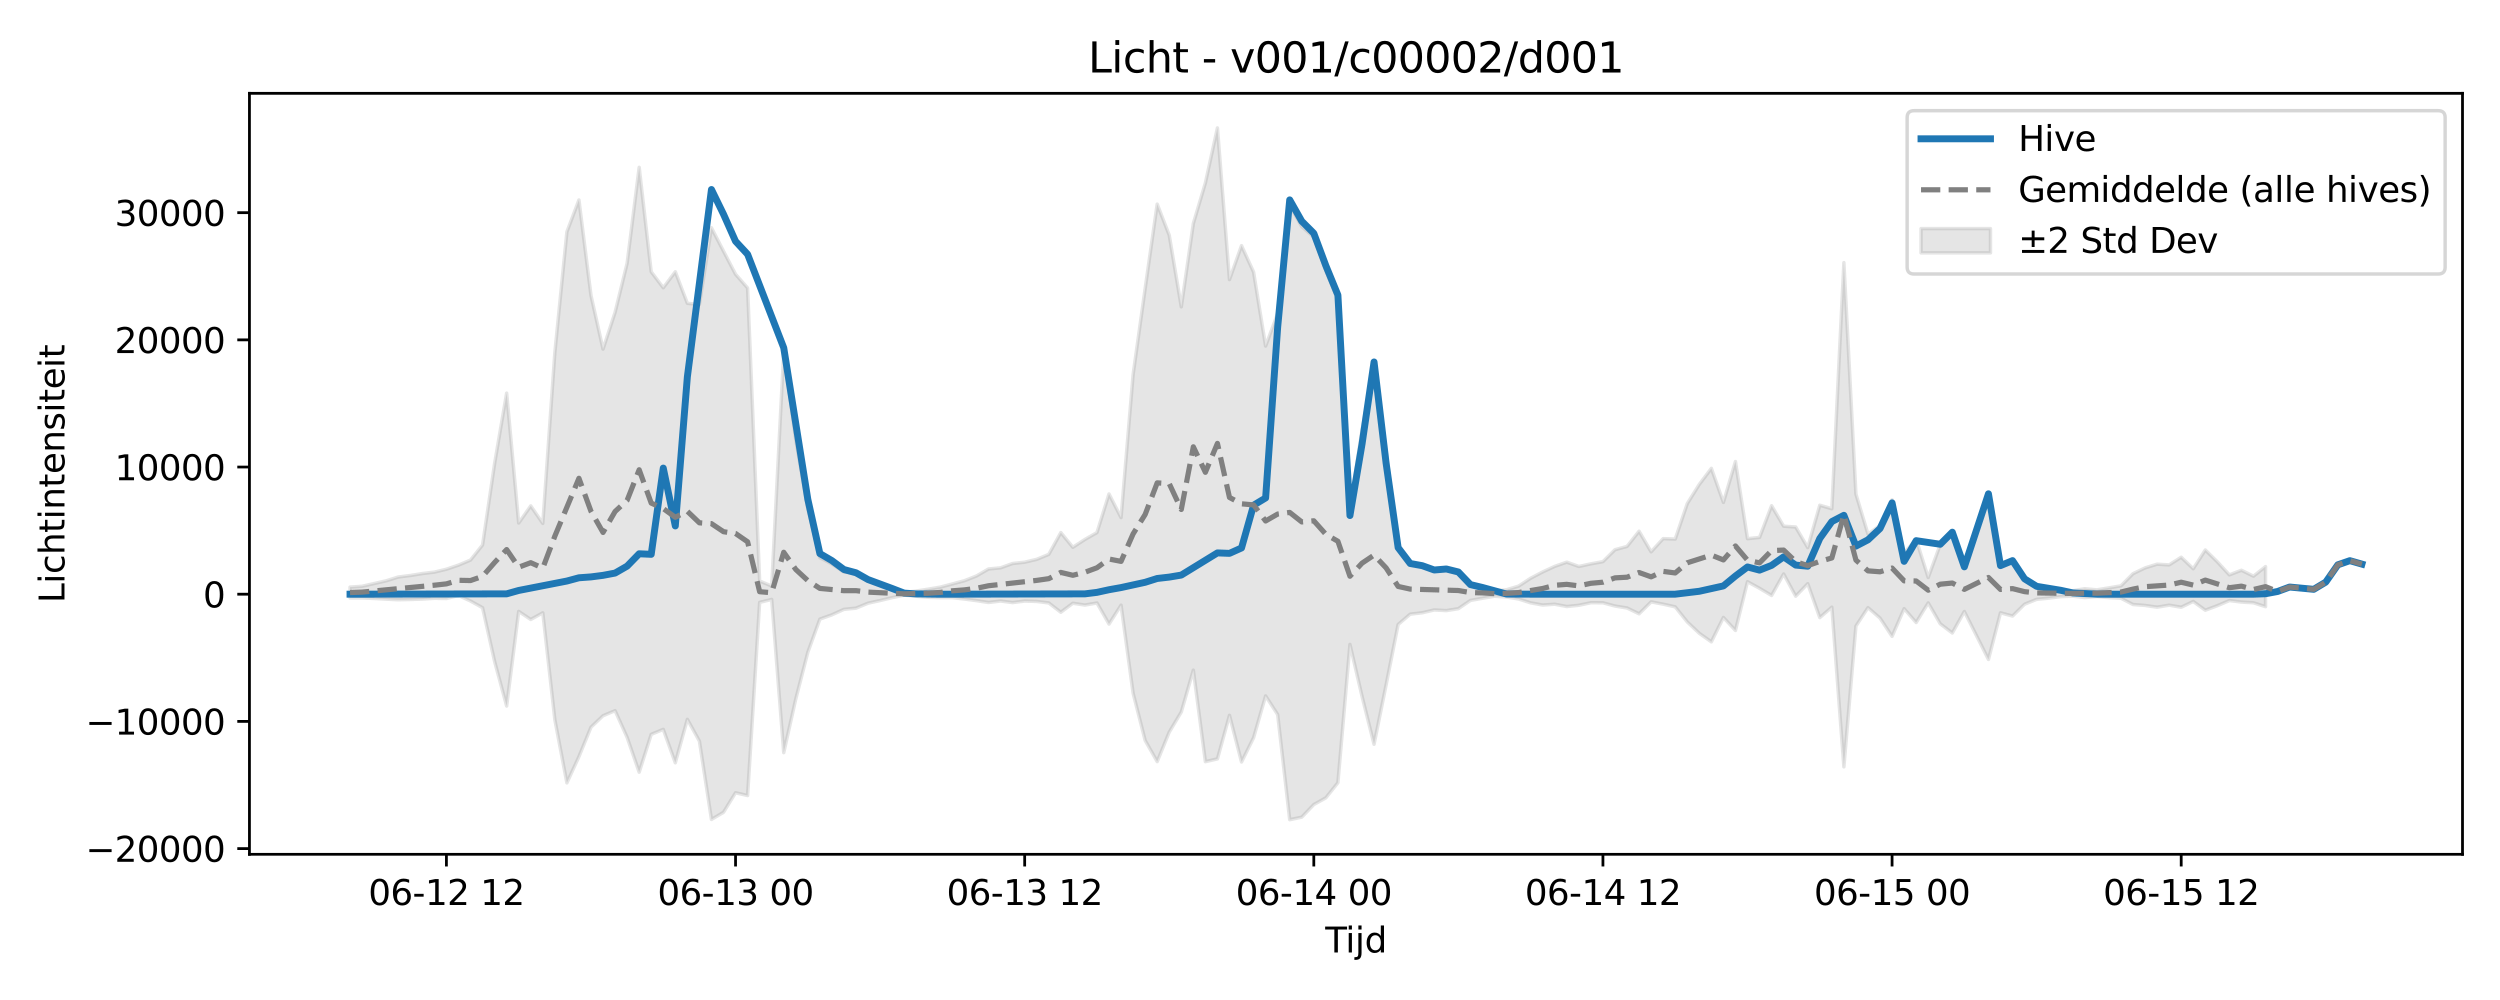 <?xml version="1.0" encoding="utf-8" standalone="no"?>
<!DOCTYPE svg PUBLIC "-//W3C//DTD SVG 1.1//EN"
  "http://www.w3.org/Graphics/SVG/1.1/DTD/svg11.dtd">
<svg xmlns:xlink="http://www.w3.org/1999/xlink" width="720pt" height="288pt" viewBox="0 0 720 288" xmlns="http://www.w3.org/2000/svg" version="1.1">
 <defs>
  <style type="text/css">*{stroke-linejoin: round; stroke-linecap: butt}</style>
 </defs>
 <g id="figure_1">
  <g id="patch_1">
   <path d="M 0 288 
L 720 288 
L 720 0 
L 0 0 
z
" style="fill: #ffffff"/>
  </g>
  <g id="axes_1">
   <g id="patch_2">
    <path d="M 71.84 246.04 
L 709.2 246.04 
L 709.2 26.88 
L 71.84 26.88 
z
" style="fill: #ffffff"/>
   </g>
   <g id="FillBetweenPolyCollection_1">
    <defs>
     <path id="ma9f11cbe44" d="M 100.811 -118.912 
L 100.811 -115.786 
L 104.28 -115.782 
L 107.75 -115.641 
L 111.22 -115.442 
L 114.689 -115.269 
L 118.159 -115.348 
L 121.628 -115.462 
L 125.098 -115.689 
L 128.567 -115.625 
L 132.037 -116.508 
L 135.507 -114.903 
L 138.976 -112.978 
L 142.446 -97.499 
L 145.915 -84.659 
L 149.385 -111.915 
L 152.854 -109.59 
L 156.324 -111.506 
L 159.794 -80.741 
L 163.263 -62.528 
L 166.733 -70.092 
L 170.202 -78.564 
L 173.672 -81.866 
L 177.141 -83.329 
L 180.611 -75.639 
L 184.081 -65.606 
L 187.55 -76.505 
L 191.02 -77.941 
L 194.489 -68.314 
L 197.959 -80.838 
L 201.428 -74.552 
L 204.898 -51.995 
L 208.368 -54.061 
L 211.837 -59.692 
L 215.307 -58.874 
L 218.776 -114.513 
L 222.246 -115.37 
L 225.715 -71.234 
L 229.185 -86.691 
L 232.655 -100.149 
L 236.124 -109.692 
L 239.594 -110.932 
L 243.063 -112.506 
L 246.533 -112.85 
L 250.002 -114.277 
L 253.472 -115.044 
L 256.942 -115.877 
L 260.411 -116.587 
L 263.881 -116.269 
L 267.35 -115.973 
L 270.82 -115.871 
L 274.289 -115.874 
L 277.759 -115.477 
L 281.229 -115.019 
L 284.698 -114.476 
L 288.168 -114.903 
L 291.637 -114.454 
L 295.107 -114.894 
L 298.576 -114.782 
L 302.046 -114.354 
L 305.516 -111.668 
L 308.985 -114.262 
L 312.455 -113.739 
L 315.924 -114.34 
L 319.394 -108.265 
L 322.863 -113.712 
L 326.333 -88.369 
L 329.803 -74.757 
L 333.272 -68.655 
L 336.742 -77.154 
L 340.211 -82.933 
L 343.681 -95.008 
L 347.15 -68.64 
L 350.62 -69.44 
L 354.09 -81.994 
L 357.559 -68.541 
L 361.029 -75.527 
L 364.498 -87.581 
L 367.968 -82.195 
L 371.437 -51.922 
L 374.907 -52.659 
L 378.377 -56.289 
L 381.846 -58.221 
L 385.316 -62.582 
L 388.785 -102.41 
L 392.255 -87.499 
L 395.724 -73.641 
L 399.194 -90.713 
L 402.663 -108.156 
L 406.133 -111.115 
L 409.603 -111.523 
L 413.072 -112.332 
L 416.542 -112.143 
L 420.011 -112.704 
L 423.481 -115.073 
L 426.95 -115.696 
L 430.42 -116.278 
L 433.89 -116.063 
L 437.359 -115.489 
L 440.829 -114.378 
L 444.298 -113.749 
L 447.768 -113.983 
L 451.237 -113.317 
L 454.707 -113.679 
L 458.177 -114.414 
L 461.646 -114.395 
L 465.116 -113.461 
L 468.585 -112.901 
L 472.055 -111.223 
L 475.524 -114.663 
L 478.994 -114.001 
L 482.464 -113.227 
L 485.933 -108.881 
L 489.403 -105.6 
L 492.872 -103.145 
L 496.342 -110.169 
L 499.811 -106.427 
L 503.281 -120.471 
L 506.751 -118.563 
L 510.22 -116.503 
L 513.69 -122.699 
L 517.159 -116.287 
L 520.629 -119.892 
L 524.098 -110.124 
L 527.568 -113.137 
L 531.038 -67.146 
L 534.507 -107.69 
L 537.977 -112.994 
L 541.446 -109.979 
L 544.916 -104.725 
L 548.385 -112.701 
L 551.855 -108.71 
L 555.325 -114.363 
L 558.794 -108.336 
L 562.264 -105.695 
L 565.733 -111.891 
L 569.203 -104.985 
L 572.672 -98.073 
L 576.142 -111.512 
L 579.612 -110.577 
L 583.081 -113.987 
L 586.551 -115.387 
L 590.02 -115.732 
L 593.49 -116.17 
L 596.959 -116.299 
L 600.429 -115.907 
L 603.899 -116.178 
L 607.368 -115.893 
L 610.838 -115.707 
L 614.307 -113.9 
L 617.777 -113.632 
L 621.246 -113.131 
L 624.716 -113.705 
L 628.186 -113.117 
L 631.655 -114.779 
L 635.125 -112.26 
L 638.594 -113.555 
L 642.064 -115.042 
L 645.533 -114.605 
L 649.003 -114.399 
L 652.473 -113.271 
L 652.473 -124.825 
L 652.473 -124.825 
L 649.003 -122.056 
L 645.533 -123.774 
L 642.064 -122.432 
L 638.594 -126.199 
L 635.125 -129.602 
L 631.655 -124.202 
L 628.186 -127.526 
L 624.716 -125.308 
L 621.246 -125.516 
L 617.777 -124.44 
L 614.307 -122.782 
L 610.838 -119.277 
L 607.368 -118.697 
L 603.899 -118.126 
L 600.429 -118.447 
L 596.959 -117.879 
L 593.49 -117.982 
L 590.02 -118.589 
L 586.551 -119.1 
L 583.081 -121.218 
L 579.612 -126.378 
L 576.142 -124.963 
L 572.672 -145.295 
L 569.203 -134.869 
L 565.733 -124.633 
L 562.264 -134.473 
L 558.794 -131.167 
L 555.325 -121.677 
L 551.855 -132.642 
L 548.385 -128.74 
L 544.916 -144.068 
L 541.446 -136.672 
L 537.977 -134.193 
L 534.507 -145.713 
L 531.038 -212.367 
L 527.568 -141.479 
L 524.098 -142.499 
L 520.629 -130.293 
L 517.159 -136.228 
L 513.69 -136.454 
L 510.22 -142.352 
L 506.751 -133.228 
L 503.281 -132.856 
L 499.811 -155.085 
L 496.342 -143.313 
L 492.872 -153.116 
L 489.403 -148.503 
L 485.933 -142.955 
L 482.464 -132.748 
L 478.994 -132.881 
L 475.524 -129.076 
L 472.055 -135.012 
L 468.585 -130.63 
L 465.116 -129.686 
L 461.646 -126.251 
L 458.177 -125.612 
L 454.707 -124.858 
L 451.237 -126.1 
L 447.768 -124.89 
L 444.298 -123.284 
L 440.829 -121.472 
L 437.359 -119.198 
L 433.89 -118.155 
L 430.42 -117.79 
L 426.95 -118.802 
L 423.481 -119.593 
L 420.011 -123.16 
L 416.542 -124.008 
L 413.072 -123.723 
L 409.603 -124.946 
L 406.133 -125.564 
L 402.663 -130.054 
L 399.194 -158.185 
L 395.724 -182.629 
L 392.255 -164.103 
L 388.785 -141.681 
L 385.316 -201.637 
L 381.846 -210.007 
L 378.377 -219.731 
L 374.907 -222.711 
L 371.437 -228.925 
L 367.968 -197.711 
L 364.498 -188.329 
L 361.029 -209.654 
L 357.559 -217.258 
L 354.09 -207.476 
L 350.62 -251.158 
L 347.15 -235.314 
L 343.681 -223.626 
L 340.211 -199.623 
L 336.742 -220.265 
L 333.272 -229.218 
L 329.803 -204.897 
L 326.333 -180.112 
L 322.863 -138.934 
L 319.394 -145.743 
L 315.924 -134.621 
L 312.455 -132.641 
L 308.985 -130.377 
L 305.516 -134.62 
L 302.046 -128.34 
L 298.576 -126.912 
L 295.107 -126.086 
L 291.637 -125.713 
L 288.168 -124.461 
L 284.698 -124.137 
L 281.229 -122.125 
L 277.759 -120.754 
L 274.289 -119.823 
L 270.82 -118.914 
L 267.35 -118.324 
L 263.881 -117.786 
L 260.411 -117.365 
L 256.942 -118.354 
L 253.472 -119.535 
L 250.002 -120.658 
L 246.533 -122.938 
L 243.063 -123.254 
L 239.594 -125.562 
L 236.124 -127.387 
L 232.655 -141.422 
L 229.185 -161.294 
L 225.715 -186.654 
L 222.246 -119.223 
L 218.776 -120.663 
L 215.307 -205.057 
L 211.837 -209.023 
L 208.368 -215.674 
L 204.898 -222.395 
L 201.428 -200.303 
L 197.959 -200.65 
L 194.489 -209.739 
L 191.02 -205.123 
L 187.55 -209.732 
L 184.081 -239.807 
L 180.611 -212.186 
L 177.141 -198.034 
L 173.672 -187.449 
L 170.202 -202.934 
L 166.733 -230.406 
L 163.263 -221.224 
L 159.794 -186.45 
L 156.324 -137.257 
L 152.854 -142.302 
L 149.385 -137.368 
L 145.915 -174.782 
L 142.446 -154.508 
L 138.976 -131.048 
L 135.507 -126.704 
L 132.037 -125.241 
L 128.567 -124.065 
L 125.098 -123.231 
L 121.628 -122.816 
L 118.159 -122.257 
L 114.689 -121.817 
L 111.22 -120.728 
L 107.75 -119.939 
L 104.28 -119.155 
L 100.811 -118.912 
z
" style="stroke: #808080; stroke-opacity: 0.2"/>
    </defs>
    <g clip-path="url(#p65a09dee35)">
     <use xlink:href="#ma9f11cbe44" x="0" y="288" style="fill: #808080; fill-opacity: 0.2; stroke: #808080; stroke-opacity: 0.2"/>
    </g>
   </g>
   <g id="matplotlib.axis_1">
    <g id="xtick_1">
     <g id="line2d_1">
      <defs>
       <path id="m44af27f24b" d="M 0 0 
L 0 3.5 
" style="stroke: #000000; stroke-width: 0.8"/>
      </defs>
      <g>
       <use xlink:href="#m44af27f24b" x="128.567" y="246.04" style="stroke: #000000; stroke-width: 0.8"/>
      </g>
     </g>
     <g id="text_1">
      <!-- 06-12 12 -->
      <g transform="translate(106.087 260.638) scale(0.1 -0.1)">
       <defs>
        <path id="DejaVuSans-30" d="M 2034 4250 
Q 1547 4250 1301 3770 
Q 1056 3291 1056 2328 
Q 1056 1369 1301 889 
Q 1547 409 2034 409 
Q 2525 409 2770 889 
Q 3016 1369 3016 2328 
Q 3016 3291 2770 3770 
Q 2525 4250 2034 4250 
z
M 2034 4750 
Q 2819 4750 3233 4129 
Q 3647 3509 3647 2328 
Q 3647 1150 3233 529 
Q 2819 -91 2034 -91 
Q 1250 -91 836 529 
Q 422 1150 422 2328 
Q 422 3509 836 4129 
Q 1250 4750 2034 4750 
z
" transform="scale(0.016)"/>
        <path id="DejaVuSans-36" d="M 2113 2584 
Q 1688 2584 1439 2293 
Q 1191 2003 1191 1497 
Q 1191 994 1439 701 
Q 1688 409 2113 409 
Q 2538 409 2786 701 
Q 3034 994 3034 1497 
Q 3034 2003 2786 2293 
Q 2538 2584 2113 2584 
z
M 3366 4563 
L 3366 3988 
Q 3128 4100 2886 4159 
Q 2644 4219 2406 4219 
Q 1781 4219 1451 3797 
Q 1122 3375 1075 2522 
Q 1259 2794 1537 2939 
Q 1816 3084 2150 3084 
Q 2853 3084 3261 2657 
Q 3669 2231 3669 1497 
Q 3669 778 3244 343 
Q 2819 -91 2113 -91 
Q 1303 -91 875 529 
Q 447 1150 447 2328 
Q 447 3434 972 4092 
Q 1497 4750 2381 4750 
Q 2619 4750 2861 4703 
Q 3103 4656 3366 4563 
z
" transform="scale(0.016)"/>
        <path id="DejaVuSans-2d" d="M 313 2009 
L 1997 2009 
L 1997 1497 
L 313 1497 
L 313 2009 
z
" transform="scale(0.016)"/>
        <path id="DejaVuSans-31" d="M 794 531 
L 1825 531 
L 1825 4091 
L 703 3866 
L 703 4441 
L 1819 4666 
L 2450 4666 
L 2450 531 
L 3481 531 
L 3481 0 
L 794 0 
L 794 531 
z
" transform="scale(0.016)"/>
        <path id="DejaVuSans-32" d="M 1228 531 
L 3431 531 
L 3431 0 
L 469 0 
L 469 531 
Q 828 903 1448 1529 
Q 2069 2156 2228 2338 
Q 2531 2678 2651 2914 
Q 2772 3150 2772 3378 
Q 2772 3750 2511 3984 
Q 2250 4219 1831 4219 
Q 1534 4219 1204 4116 
Q 875 4013 500 3803 
L 500 4441 
Q 881 4594 1212 4672 
Q 1544 4750 1819 4750 
Q 2544 4750 2975 4387 
Q 3406 4025 3406 3419 
Q 3406 3131 3298 2873 
Q 3191 2616 2906 2266 
Q 2828 2175 2409 1742 
Q 1991 1309 1228 531 
z
" transform="scale(0.016)"/>
        <path id="DejaVuSans-20" transform="scale(0.016)"/>
       </defs>
       <use xlink:href="#DejaVuSans-30"/>
       <use xlink:href="#DejaVuSans-36" transform="translate(63.623 0)"/>
       <use xlink:href="#DejaVuSans-2d" transform="translate(127.246 0)"/>
       <use xlink:href="#DejaVuSans-31" transform="translate(163.33 0)"/>
       <use xlink:href="#DejaVuSans-32" transform="translate(226.953 0)"/>
       <use xlink:href="#DejaVuSans-20" transform="translate(290.576 0)"/>
       <use xlink:href="#DejaVuSans-31" transform="translate(322.363 0)"/>
       <use xlink:href="#DejaVuSans-32" transform="translate(385.986 0)"/>
      </g>
     </g>
    </g>
    <g id="xtick_2">
     <g id="line2d_2">
      <g>
       <use xlink:href="#m44af27f24b" x="211.837" y="246.04" style="stroke: #000000; stroke-width: 0.8"/>
      </g>
     </g>
     <g id="text_2">
      <!-- 06-13 00 -->
      <g transform="translate(189.357 260.638) scale(0.1 -0.1)">
       <defs>
        <path id="DejaVuSans-33" d="M 2597 2516 
Q 3050 2419 3304 2112 
Q 3559 1806 3559 1356 
Q 3559 666 3084 287 
Q 2609 -91 1734 -91 
Q 1441 -91 1130 -33 
Q 819 25 488 141 
L 488 750 
Q 750 597 1062 519 
Q 1375 441 1716 441 
Q 2309 441 2620 675 
Q 2931 909 2931 1356 
Q 2931 1769 2642 2001 
Q 2353 2234 1838 2234 
L 1294 2234 
L 1294 2753 
L 1863 2753 
Q 2328 2753 2575 2939 
Q 2822 3125 2822 3475 
Q 2822 3834 2567 4026 
Q 2313 4219 1838 4219 
Q 1578 4219 1281 4162 
Q 984 4106 628 3988 
L 628 4550 
Q 988 4650 1302 4700 
Q 1616 4750 1894 4750 
Q 2613 4750 3031 4423 
Q 3450 4097 3450 3541 
Q 3450 3153 3228 2886 
Q 3006 2619 2597 2516 
z
" transform="scale(0.016)"/>
       </defs>
       <use xlink:href="#DejaVuSans-30"/>
       <use xlink:href="#DejaVuSans-36" transform="translate(63.623 0)"/>
       <use xlink:href="#DejaVuSans-2d" transform="translate(127.246 0)"/>
       <use xlink:href="#DejaVuSans-31" transform="translate(163.33 0)"/>
       <use xlink:href="#DejaVuSans-33" transform="translate(226.953 0)"/>
       <use xlink:href="#DejaVuSans-20" transform="translate(290.576 0)"/>
       <use xlink:href="#DejaVuSans-30" transform="translate(322.363 0)"/>
       <use xlink:href="#DejaVuSans-30" transform="translate(385.986 0)"/>
      </g>
     </g>
    </g>
    <g id="xtick_3">
     <g id="line2d_3">
      <g>
       <use xlink:href="#m44af27f24b" x="295.107" y="246.04" style="stroke: #000000; stroke-width: 0.8"/>
      </g>
     </g>
     <g id="text_3">
      <!-- 06-13 12 -->
      <g transform="translate(272.626 260.638) scale(0.1 -0.1)">
       <use xlink:href="#DejaVuSans-30"/>
       <use xlink:href="#DejaVuSans-36" transform="translate(63.623 0)"/>
       <use xlink:href="#DejaVuSans-2d" transform="translate(127.246 0)"/>
       <use xlink:href="#DejaVuSans-31" transform="translate(163.33 0)"/>
       <use xlink:href="#DejaVuSans-33" transform="translate(226.953 0)"/>
       <use xlink:href="#DejaVuSans-20" transform="translate(290.576 0)"/>
       <use xlink:href="#DejaVuSans-31" transform="translate(322.363 0)"/>
       <use xlink:href="#DejaVuSans-32" transform="translate(385.986 0)"/>
      </g>
     </g>
    </g>
    <g id="xtick_4">
     <g id="line2d_4">
      <g>
       <use xlink:href="#m44af27f24b" x="378.377" y="246.04" style="stroke: #000000; stroke-width: 0.8"/>
      </g>
     </g>
     <g id="text_4">
      <!-- 06-14 00 -->
      <g transform="translate(355.896 260.638) scale(0.1 -0.1)">
       <defs>
        <path id="DejaVuSans-34" d="M 2419 4116 
L 825 1625 
L 2419 1625 
L 2419 4116 
z
M 2253 4666 
L 3047 4666 
L 3047 1625 
L 3713 1625 
L 3713 1100 
L 3047 1100 
L 3047 0 
L 2419 0 
L 2419 1100 
L 313 1100 
L 313 1709 
L 2253 4666 
z
" transform="scale(0.016)"/>
       </defs>
       <use xlink:href="#DejaVuSans-30"/>
       <use xlink:href="#DejaVuSans-36" transform="translate(63.623 0)"/>
       <use xlink:href="#DejaVuSans-2d" transform="translate(127.246 0)"/>
       <use xlink:href="#DejaVuSans-31" transform="translate(163.33 0)"/>
       <use xlink:href="#DejaVuSans-34" transform="translate(226.953 0)"/>
       <use xlink:href="#DejaVuSans-20" transform="translate(290.576 0)"/>
       <use xlink:href="#DejaVuSans-30" transform="translate(322.363 0)"/>
       <use xlink:href="#DejaVuSans-30" transform="translate(385.986 0)"/>
      </g>
     </g>
    </g>
    <g id="xtick_5">
     <g id="line2d_5">
      <g>
       <use xlink:href="#m44af27f24b" x="461.646" y="246.04" style="stroke: #000000; stroke-width: 0.8"/>
      </g>
     </g>
     <g id="text_5">
      <!-- 06-14 12 -->
      <g transform="translate(439.166 260.638) scale(0.1 -0.1)">
       <use xlink:href="#DejaVuSans-30"/>
       <use xlink:href="#DejaVuSans-36" transform="translate(63.623 0)"/>
       <use xlink:href="#DejaVuSans-2d" transform="translate(127.246 0)"/>
       <use xlink:href="#DejaVuSans-31" transform="translate(163.33 0)"/>
       <use xlink:href="#DejaVuSans-34" transform="translate(226.953 0)"/>
       <use xlink:href="#DejaVuSans-20" transform="translate(290.576 0)"/>
       <use xlink:href="#DejaVuSans-31" transform="translate(322.363 0)"/>
       <use xlink:href="#DejaVuSans-32" transform="translate(385.986 0)"/>
      </g>
     </g>
    </g>
    <g id="xtick_6">
     <g id="line2d_6">
      <g>
       <use xlink:href="#m44af27f24b" x="544.916" y="246.04" style="stroke: #000000; stroke-width: 0.8"/>
      </g>
     </g>
     <g id="text_6">
      <!-- 06-15 00 -->
      <g transform="translate(522.435 260.638) scale(0.1 -0.1)">
       <defs>
        <path id="DejaVuSans-35" d="M 691 4666 
L 3169 4666 
L 3169 4134 
L 1269 4134 
L 1269 2991 
Q 1406 3038 1543 3061 
Q 1681 3084 1819 3084 
Q 2600 3084 3056 2656 
Q 3513 2228 3513 1497 
Q 3513 744 3044 326 
Q 2575 -91 1722 -91 
Q 1428 -91 1123 -41 
Q 819 9 494 109 
L 494 744 
Q 775 591 1075 516 
Q 1375 441 1709 441 
Q 2250 441 2565 725 
Q 2881 1009 2881 1497 
Q 2881 1984 2565 2268 
Q 2250 2553 1709 2553 
Q 1456 2553 1204 2497 
Q 953 2441 691 2322 
L 691 4666 
z
" transform="scale(0.016)"/>
       </defs>
       <use xlink:href="#DejaVuSans-30"/>
       <use xlink:href="#DejaVuSans-36" transform="translate(63.623 0)"/>
       <use xlink:href="#DejaVuSans-2d" transform="translate(127.246 0)"/>
       <use xlink:href="#DejaVuSans-31" transform="translate(163.33 0)"/>
       <use xlink:href="#DejaVuSans-35" transform="translate(226.953 0)"/>
       <use xlink:href="#DejaVuSans-20" transform="translate(290.576 0)"/>
       <use xlink:href="#DejaVuSans-30" transform="translate(322.363 0)"/>
       <use xlink:href="#DejaVuSans-30" transform="translate(385.986 0)"/>
      </g>
     </g>
    </g>
    <g id="xtick_7">
     <g id="line2d_7">
      <g>
       <use xlink:href="#m44af27f24b" x="628.186" y="246.04" style="stroke: #000000; stroke-width: 0.8"/>
      </g>
     </g>
     <g id="text_7">
      <!-- 06-15 12 -->
      <g transform="translate(605.705 260.638) scale(0.1 -0.1)">
       <use xlink:href="#DejaVuSans-30"/>
       <use xlink:href="#DejaVuSans-36" transform="translate(63.623 0)"/>
       <use xlink:href="#DejaVuSans-2d" transform="translate(127.246 0)"/>
       <use xlink:href="#DejaVuSans-31" transform="translate(163.33 0)"/>
       <use xlink:href="#DejaVuSans-35" transform="translate(226.953 0)"/>
       <use xlink:href="#DejaVuSans-20" transform="translate(290.576 0)"/>
       <use xlink:href="#DejaVuSans-31" transform="translate(322.363 0)"/>
       <use xlink:href="#DejaVuSans-32" transform="translate(385.986 0)"/>
      </g>
     </g>
    </g>
    <g id="text_8">
     <!-- Tijd -->
     <g transform="translate(381.67 274.317) scale(0.1 -0.1)">
      <defs>
       <path id="DejaVuSans-54" d="M -19 4666 
L 3928 4666 
L 3928 4134 
L 2272 4134 
L 2272 0 
L 1638 0 
L 1638 4134 
L -19 4134 
L -19 4666 
z
" transform="scale(0.016)"/>
       <path id="DejaVuSans-69" d="M 603 3500 
L 1178 3500 
L 1178 0 
L 603 0 
L 603 3500 
z
M 603 4863 
L 1178 4863 
L 1178 4134 
L 603 4134 
L 603 4863 
z
" transform="scale(0.016)"/>
       <path id="DejaVuSans-6a" d="M 603 3500 
L 1178 3500 
L 1178 -63 
Q 1178 -731 923 -1031 
Q 669 -1331 103 -1331 
L -116 -1331 
L -116 -844 
L 38 -844 
Q 366 -844 484 -692 
Q 603 -541 603 -63 
L 603 3500 
z
M 603 4863 
L 1178 4863 
L 1178 4134 
L 603 4134 
L 603 4863 
z
" transform="scale(0.016)"/>
       <path id="DejaVuSans-64" d="M 2906 2969 
L 2906 4863 
L 3481 4863 
L 3481 0 
L 2906 0 
L 2906 525 
Q 2725 213 2448 61 
Q 2172 -91 1784 -91 
Q 1150 -91 751 415 
Q 353 922 353 1747 
Q 353 2572 751 3078 
Q 1150 3584 1784 3584 
Q 2172 3584 2448 3432 
Q 2725 3281 2906 2969 
z
M 947 1747 
Q 947 1113 1208 752 
Q 1469 391 1925 391 
Q 2381 391 2643 752 
Q 2906 1113 2906 1747 
Q 2906 2381 2643 2742 
Q 2381 3103 1925 3103 
Q 1469 3103 1208 2742 
Q 947 2381 947 1747 
z
" transform="scale(0.016)"/>
      </defs>
      <use xlink:href="#DejaVuSans-54"/>
      <use xlink:href="#DejaVuSans-69" transform="translate(57.959 0)"/>
      <use xlink:href="#DejaVuSans-6a" transform="translate(85.742 0)"/>
      <use xlink:href="#DejaVuSans-64" transform="translate(113.525 0)"/>
     </g>
    </g>
   </g>
   <g id="matplotlib.axis_2">
    <g id="ytick_1">
     <g id="line2d_8">
      <defs>
       <path id="mf13cd37eea" d="M 0 0 
L -3.5 0 
" style="stroke: #000000; stroke-width: 0.8"/>
      </defs>
      <g>
       <use xlink:href="#mf13cd37eea" x="71.84" y="244.391" style="stroke: #000000; stroke-width: 0.8"/>
      </g>
     </g>
     <g id="text_9">
      <!-- −20000 -->
      <g transform="translate(24.648 248.191) scale(0.1 -0.1)">
       <defs>
        <path id="DejaVuSans-2212" d="M 678 2272 
L 4684 2272 
L 4684 1741 
L 678 1741 
L 678 2272 
z
" transform="scale(0.016)"/>
       </defs>
       <use xlink:href="#DejaVuSans-2212"/>
       <use xlink:href="#DejaVuSans-32" transform="translate(83.789 0)"/>
       <use xlink:href="#DejaVuSans-30" transform="translate(147.412 0)"/>
       <use xlink:href="#DejaVuSans-30" transform="translate(211.035 0)"/>
       <use xlink:href="#DejaVuSans-30" transform="translate(274.658 0)"/>
       <use xlink:href="#DejaVuSans-30" transform="translate(338.281 0)"/>
      </g>
     </g>
    </g>
    <g id="ytick_2">
     <g id="line2d_9">
      <g>
       <use xlink:href="#mf13cd37eea" x="71.84" y="207.763" style="stroke: #000000; stroke-width: 0.8"/>
      </g>
     </g>
     <g id="text_10">
      <!-- −10000 -->
      <g transform="translate(24.648 211.563) scale(0.1 -0.1)">
       <use xlink:href="#DejaVuSans-2212"/>
       <use xlink:href="#DejaVuSans-31" transform="translate(83.789 0)"/>
       <use xlink:href="#DejaVuSans-30" transform="translate(147.412 0)"/>
       <use xlink:href="#DejaVuSans-30" transform="translate(211.035 0)"/>
       <use xlink:href="#DejaVuSans-30" transform="translate(274.658 0)"/>
       <use xlink:href="#DejaVuSans-30" transform="translate(338.281 0)"/>
      </g>
     </g>
    </g>
    <g id="ytick_3">
     <g id="line2d_10">
      <g>
       <use xlink:href="#mf13cd37eea" x="71.84" y="171.135" style="stroke: #000000; stroke-width: 0.8"/>
      </g>
     </g>
     <g id="text_11">
      <!-- 0 -->
      <g transform="translate(58.477 174.935) scale(0.1 -0.1)">
       <use xlink:href="#DejaVuSans-30"/>
      </g>
     </g>
    </g>
    <g id="ytick_4">
     <g id="line2d_11">
      <g>
       <use xlink:href="#mf13cd37eea" x="71.84" y="134.507" style="stroke: #000000; stroke-width: 0.8"/>
      </g>
     </g>
     <g id="text_12">
      <!-- 10000 -->
      <g transform="translate(33.028 138.307) scale(0.1 -0.1)">
       <use xlink:href="#DejaVuSans-31"/>
       <use xlink:href="#DejaVuSans-30" transform="translate(63.623 0)"/>
       <use xlink:href="#DejaVuSans-30" transform="translate(127.246 0)"/>
       <use xlink:href="#DejaVuSans-30" transform="translate(190.869 0)"/>
       <use xlink:href="#DejaVuSans-30" transform="translate(254.492 0)"/>
      </g>
     </g>
    </g>
    <g id="ytick_5">
     <g id="line2d_12">
      <g>
       <use xlink:href="#mf13cd37eea" x="71.84" y="97.88" style="stroke: #000000; stroke-width: 0.8"/>
      </g>
     </g>
     <g id="text_13">
      <!-- 20000 -->
      <g transform="translate(33.028 101.679) scale(0.1 -0.1)">
       <use xlink:href="#DejaVuSans-32"/>
       <use xlink:href="#DejaVuSans-30" transform="translate(63.623 0)"/>
       <use xlink:href="#DejaVuSans-30" transform="translate(127.246 0)"/>
       <use xlink:href="#DejaVuSans-30" transform="translate(190.869 0)"/>
       <use xlink:href="#DejaVuSans-30" transform="translate(254.492 0)"/>
      </g>
     </g>
    </g>
    <g id="ytick_6">
     <g id="line2d_13">
      <g>
       <use xlink:href="#mf13cd37eea" x="71.84" y="61.252" style="stroke: #000000; stroke-width: 0.8"/>
      </g>
     </g>
     <g id="text_14">
      <!-- 30000 -->
      <g transform="translate(33.028 65.051) scale(0.1 -0.1)">
       <use xlink:href="#DejaVuSans-33"/>
       <use xlink:href="#DejaVuSans-30" transform="translate(63.623 0)"/>
       <use xlink:href="#DejaVuSans-30" transform="translate(127.246 0)"/>
       <use xlink:href="#DejaVuSans-30" transform="translate(190.869 0)"/>
       <use xlink:href="#DejaVuSans-30" transform="translate(254.492 0)"/>
      </g>
     </g>
    </g>
    <g id="text_15">
     <!-- Lichtintensiteit -->
     <g transform="translate(18.568 173.656) rotate(-90) scale(0.1 -0.1)">
      <defs>
       <path id="DejaVuSans-4c" d="M 628 4666 
L 1259 4666 
L 1259 531 
L 3531 531 
L 3531 0 
L 628 0 
L 628 4666 
z
" transform="scale(0.016)"/>
       <path id="DejaVuSans-63" d="M 3122 3366 
L 3122 2828 
Q 2878 2963 2633 3030 
Q 2388 3097 2138 3097 
Q 1578 3097 1268 2742 
Q 959 2388 959 1747 
Q 959 1106 1268 751 
Q 1578 397 2138 397 
Q 2388 397 2633 464 
Q 2878 531 3122 666 
L 3122 134 
Q 2881 22 2623 -34 
Q 2366 -91 2075 -91 
Q 1284 -91 818 406 
Q 353 903 353 1747 
Q 353 2603 823 3093 
Q 1294 3584 2113 3584 
Q 2378 3584 2631 3529 
Q 2884 3475 3122 3366 
z
" transform="scale(0.016)"/>
       <path id="DejaVuSans-68" d="M 3513 2113 
L 3513 0 
L 2938 0 
L 2938 2094 
Q 2938 2591 2744 2837 
Q 2550 3084 2163 3084 
Q 1697 3084 1428 2787 
Q 1159 2491 1159 1978 
L 1159 0 
L 581 0 
L 581 4863 
L 1159 4863 
L 1159 2956 
Q 1366 3272 1645 3428 
Q 1925 3584 2291 3584 
Q 2894 3584 3203 3211 
Q 3513 2838 3513 2113 
z
" transform="scale(0.016)"/>
       <path id="DejaVuSans-74" d="M 1172 4494 
L 1172 3500 
L 2356 3500 
L 2356 3053 
L 1172 3053 
L 1172 1153 
Q 1172 725 1289 603 
Q 1406 481 1766 481 
L 2356 481 
L 2356 0 
L 1766 0 
Q 1100 0 847 248 
Q 594 497 594 1153 
L 594 3053 
L 172 3053 
L 172 3500 
L 594 3500 
L 594 4494 
L 1172 4494 
z
" transform="scale(0.016)"/>
       <path id="DejaVuSans-6e" d="M 3513 2113 
L 3513 0 
L 2938 0 
L 2938 2094 
Q 2938 2591 2744 2837 
Q 2550 3084 2163 3084 
Q 1697 3084 1428 2787 
Q 1159 2491 1159 1978 
L 1159 0 
L 581 0 
L 581 3500 
L 1159 3500 
L 1159 2956 
Q 1366 3272 1645 3428 
Q 1925 3584 2291 3584 
Q 2894 3584 3203 3211 
Q 3513 2838 3513 2113 
z
" transform="scale(0.016)"/>
       <path id="DejaVuSans-65" d="M 3597 1894 
L 3597 1613 
L 953 1613 
Q 991 1019 1311 708 
Q 1631 397 2203 397 
Q 2534 397 2845 478 
Q 3156 559 3463 722 
L 3463 178 
Q 3153 47 2828 -22 
Q 2503 -91 2169 -91 
Q 1331 -91 842 396 
Q 353 884 353 1716 
Q 353 2575 817 3079 
Q 1281 3584 2069 3584 
Q 2775 3584 3186 3129 
Q 3597 2675 3597 1894 
z
M 3022 2063 
Q 3016 2534 2758 2815 
Q 2500 3097 2075 3097 
Q 1594 3097 1305 2825 
Q 1016 2553 972 2059 
L 3022 2063 
z
" transform="scale(0.016)"/>
       <path id="DejaVuSans-73" d="M 2834 3397 
L 2834 2853 
Q 2591 2978 2328 3040 
Q 2066 3103 1784 3103 
Q 1356 3103 1142 2972 
Q 928 2841 928 2578 
Q 928 2378 1081 2264 
Q 1234 2150 1697 2047 
L 1894 2003 
Q 2506 1872 2764 1633 
Q 3022 1394 3022 966 
Q 3022 478 2636 193 
Q 2250 -91 1575 -91 
Q 1294 -91 989 -36 
Q 684 19 347 128 
L 347 722 
Q 666 556 975 473 
Q 1284 391 1588 391 
Q 1994 391 2212 530 
Q 2431 669 2431 922 
Q 2431 1156 2273 1281 
Q 2116 1406 1581 1522 
L 1381 1569 
Q 847 1681 609 1914 
Q 372 2147 372 2553 
Q 372 3047 722 3315 
Q 1072 3584 1716 3584 
Q 2034 3584 2315 3537 
Q 2597 3491 2834 3397 
z
" transform="scale(0.016)"/>
      </defs>
      <use xlink:href="#DejaVuSans-4c"/>
      <use xlink:href="#DejaVuSans-69" transform="translate(55.713 0)"/>
      <use xlink:href="#DejaVuSans-63" transform="translate(83.496 0)"/>
      <use xlink:href="#DejaVuSans-68" transform="translate(138.477 0)"/>
      <use xlink:href="#DejaVuSans-74" transform="translate(201.855 0)"/>
      <use xlink:href="#DejaVuSans-69" transform="translate(241.064 0)"/>
      <use xlink:href="#DejaVuSans-6e" transform="translate(268.848 0)"/>
      <use xlink:href="#DejaVuSans-74" transform="translate(332.227 0)"/>
      <use xlink:href="#DejaVuSans-65" transform="translate(371.436 0)"/>
      <use xlink:href="#DejaVuSans-6e" transform="translate(432.959 0)"/>
      <use xlink:href="#DejaVuSans-73" transform="translate(496.338 0)"/>
      <use xlink:href="#DejaVuSans-69" transform="translate(548.438 0)"/>
      <use xlink:href="#DejaVuSans-74" transform="translate(576.221 0)"/>
      <use xlink:href="#DejaVuSans-65" transform="translate(615.43 0)"/>
      <use xlink:href="#DejaVuSans-69" transform="translate(676.953 0)"/>
      <use xlink:href="#DejaVuSans-74" transform="translate(704.736 0)"/>
     </g>
    </g>
   </g>
   <g id="line2d_14">
    <path d="M 100.811 171.135 
L 145.915 171.028 
L 149.385 170.053 
L 163.263 167.338 
L 166.733 166.401 
L 170.202 166.148 
L 173.672 165.701 
L 177.141 165.047 
L 180.611 163.048 
L 184.081 159.487 
L 187.55 159.646 
L 191.02 134.813 
L 194.489 151.47 
L 197.959 108.541 
L 204.898 54.584 
L 208.368 61.693 
L 211.837 69.487 
L 215.307 73.229 
L 225.715 100.169 
L 232.655 143.816 
L 236.124 159.428 
L 239.594 161.459 
L 243.063 164.027 
L 246.533 164.958 
L 250.002 166.915 
L 256.942 169.483 
L 260.411 170.818 
L 263.881 171.041 
L 270.82 171.135 
L 312.455 171.033 
L 315.924 170.601 
L 319.394 169.842 
L 322.863 169.22 
L 329.803 167.702 
L 333.272 166.603 
L 336.742 166.204 
L 340.211 165.623 
L 350.62 159.235 
L 354.09 159.37 
L 357.559 157.812 
L 361.029 145.509 
L 364.498 143.408 
L 367.968 94.228 
L 371.437 57.571 
L 374.907 63.715 
L 378.377 67.197 
L 381.846 76.517 
L 385.316 84.984 
L 388.785 148.474 
L 392.255 127.96 
L 395.724 104.25 
L 399.194 133.377 
L 402.663 157.72 
L 406.133 162.287 
L 409.603 162.915 
L 413.072 164.16 
L 416.542 163.869 
L 420.011 164.732 
L 423.481 168.361 
L 426.95 169.194 
L 433.89 171.089 
L 444.298 171.135 
L 482.464 171.123 
L 489.403 170.288 
L 496.342 168.744 
L 499.811 165.887 
L 503.281 163.284 
L 506.751 164.196 
L 510.22 162.824 
L 513.69 160.373 
L 517.159 162.747 
L 520.629 163.063 
L 524.098 155.084 
L 527.568 150.221 
L 531.038 148.413 
L 534.507 157.281 
L 537.977 155.469 
L 541.446 152.209 
L 544.916 144.827 
L 548.385 161.664 
L 551.855 155.713 
L 558.794 156.746 
L 562.264 153.272 
L 565.733 163.248 
L 572.672 142.218 
L 576.142 162.898 
L 579.612 161.459 
L 583.081 166.708 
L 586.551 168.861 
L 593.49 170.006 
L 596.959 170.76 
L 603.899 171.119 
L 628.186 171.135 
L 649.003 171.126 
L 652.473 170.995 
L 655.942 170.351 
L 659.412 169.066 
L 666.351 169.724 
L 669.82 167.648 
L 673.29 162.67 
L 676.76 161.469 
L 680.229 162.464 
L 680.229 162.464 
" clip-path="url(#p65a09dee35)" style="fill: none; stroke: #1f77b4; stroke-width: 2; stroke-linecap: square"/>
   </g>
   <g id="line2d_15">
    <path d="M 100.811 170.651 
L 104.28 170.531 
L 125.098 168.54 
L 128.567 168.155 
L 132.037 167.125 
L 135.507 167.197 
L 138.976 165.987 
L 142.446 161.997 
L 145.915 158.279 
L 149.385 163.359 
L 152.854 162.054 
L 156.324 163.618 
L 159.794 154.404 
L 166.733 137.751 
L 170.202 147.251 
L 173.672 153.343 
L 177.141 147.318 
L 180.611 144.088 
L 184.081 135.293 
L 187.55 144.882 
L 191.02 146.468 
L 194.489 148.974 
L 197.959 147.256 
L 201.428 150.572 
L 204.898 150.805 
L 208.368 153.132 
L 211.837 153.642 
L 215.307 156.035 
L 218.776 170.412 
L 222.246 170.703 
L 225.715 159.056 
L 229.185 164.007 
L 232.655 167.215 
L 236.124 169.461 
L 243.063 170.12 
L 246.533 170.106 
L 250.002 170.532 
L 260.411 171.024 
L 267.35 170.852 
L 270.82 170.608 
L 274.289 170.152 
L 277.759 169.885 
L 281.229 169.428 
L 284.698 168.694 
L 298.576 167.153 
L 302.046 166.653 
L 305.516 164.856 
L 308.985 165.681 
L 312.455 164.81 
L 315.924 163.52 
L 319.394 160.996 
L 322.863 161.677 
L 326.333 153.759 
L 329.803 148.173 
L 333.272 139.064 
L 336.742 139.29 
L 340.211 146.722 
L 343.681 128.683 
L 347.15 136.023 
L 350.62 127.701 
L 354.09 143.265 
L 357.559 145.1 
L 361.029 145.41 
L 364.498 150.045 
L 367.968 148.047 
L 371.437 147.577 
L 374.907 150.315 
L 378.377 149.99 
L 381.846 153.886 
L 385.316 155.89 
L 388.785 165.954 
L 392.255 162.199 
L 395.724 159.865 
L 399.194 163.551 
L 402.663 168.895 
L 406.133 169.661 
L 420.011 170.068 
L 423.481 170.667 
L 426.95 170.751 
L 430.42 170.966 
L 433.89 170.891 
L 437.359 170.657 
L 444.298 169.483 
L 447.768 168.563 
L 451.237 168.292 
L 454.707 168.731 
L 458.177 167.987 
L 461.646 167.677 
L 465.116 166.426 
L 468.585 166.234 
L 472.055 164.883 
L 475.524 166.13 
L 478.994 164.559 
L 482.464 165.013 
L 485.933 162.082 
L 492.872 159.87 
L 496.342 161.259 
L 499.811 157.244 
L 503.281 161.337 
L 506.751 162.104 
L 510.22 158.573 
L 513.69 158.423 
L 517.159 161.743 
L 520.629 162.907 
L 524.098 161.688 
L 527.568 160.692 
L 531.038 148.244 
L 534.507 161.298 
L 537.977 164.407 
L 541.446 164.675 
L 544.916 163.604 
L 548.385 167.279 
L 551.855 167.324 
L 555.325 169.98 
L 558.794 168.249 
L 562.264 167.916 
L 565.733 169.738 
L 572.672 166.316 
L 576.142 169.763 
L 579.612 169.523 
L 583.081 170.397 
L 586.551 170.756 
L 596.959 170.911 
L 600.429 170.823 
L 603.899 170.848 
L 610.838 170.508 
L 614.307 169.659 
L 617.777 168.964 
L 624.716 168.494 
L 628.186 167.679 
L 631.655 168.509 
L 635.125 167.069 
L 642.064 169.263 
L 645.533 168.81 
L 649.003 169.773 
L 652.473 168.952 
L 655.942 170.351 
L 659.412 169.066 
L 666.351 169.724 
L 669.82 167.648 
L 673.29 162.67 
L 676.76 161.469 
L 680.229 162.464 
L 680.229 162.464 
" clip-path="url(#p65a09dee35)" style="fill: none; stroke-dasharray: 5.55,2.4; stroke-dashoffset: 0; stroke: #808080; stroke-width: 1.5"/>
   </g>
   <g id="patch_3">
    <path d="M 71.84 246.04 
L 71.84 26.88 
" style="fill: none; stroke: #000000; stroke-width: 0.8; stroke-linejoin: miter; stroke-linecap: square"/>
   </g>
   <g id="patch_4">
    <path d="M 709.2 246.04 
L 709.2 26.88 
" style="fill: none; stroke: #000000; stroke-width: 0.8; stroke-linejoin: miter; stroke-linecap: square"/>
   </g>
   <g id="patch_5">
    <path d="M 71.84 246.04 
L 709.2 246.04 
" style="fill: none; stroke: #000000; stroke-width: 0.8; stroke-linejoin: miter; stroke-linecap: square"/>
   </g>
   <g id="patch_6">
    <path d="M 71.84 26.88 
L 709.2 26.88 
" style="fill: none; stroke: #000000; stroke-width: 0.8; stroke-linejoin: miter; stroke-linecap: square"/>
   </g>
   <g id="text_16">
    <!-- Licht - v001/c00002/d001 -->
    <g transform="translate(313.383 20.88) scale(0.12 -0.12)">
     <defs>
      <path id="DejaVuSans-76" d="M 191 3500 
L 800 3500 
L 1894 563 
L 2988 3500 
L 3597 3500 
L 2284 0 
L 1503 0 
L 191 3500 
z
" transform="scale(0.016)"/>
      <path id="DejaVuSans-2f" d="M 1625 4666 
L 2156 4666 
L 531 -594 
L 0 -594 
L 1625 4666 
z
" transform="scale(0.016)"/>
     </defs>
     <use xlink:href="#DejaVuSans-4c"/>
     <use xlink:href="#DejaVuSans-69" transform="translate(55.713 0)"/>
     <use xlink:href="#DejaVuSans-63" transform="translate(83.496 0)"/>
     <use xlink:href="#DejaVuSans-68" transform="translate(138.477 0)"/>
     <use xlink:href="#DejaVuSans-74" transform="translate(201.855 0)"/>
     <use xlink:href="#DejaVuSans-20" transform="translate(241.064 0)"/>
     <use xlink:href="#DejaVuSans-2d" transform="translate(272.852 0)"/>
     <use xlink:href="#DejaVuSans-20" transform="translate(308.936 0)"/>
     <use xlink:href="#DejaVuSans-76" transform="translate(340.723 0)"/>
     <use xlink:href="#DejaVuSans-30" transform="translate(399.902 0)"/>
     <use xlink:href="#DejaVuSans-30" transform="translate(463.525 0)"/>
     <use xlink:href="#DejaVuSans-31" transform="translate(527.148 0)"/>
     <use xlink:href="#DejaVuSans-2f" transform="translate(590.771 0)"/>
     <use xlink:href="#DejaVuSans-63" transform="translate(624.463 0)"/>
     <use xlink:href="#DejaVuSans-30" transform="translate(679.443 0)"/>
     <use xlink:href="#DejaVuSans-30" transform="translate(743.066 0)"/>
     <use xlink:href="#DejaVuSans-30" transform="translate(806.689 0)"/>
     <use xlink:href="#DejaVuSans-30" transform="translate(870.312 0)"/>
     <use xlink:href="#DejaVuSans-32" transform="translate(933.936 0)"/>
     <use xlink:href="#DejaVuSans-2f" transform="translate(997.559 0)"/>
     <use xlink:href="#DejaVuSans-64" transform="translate(1031.25 0)"/>
     <use xlink:href="#DejaVuSans-30" transform="translate(1094.727 0)"/>
     <use xlink:href="#DejaVuSans-30" transform="translate(1158.35 0)"/>
     <use xlink:href="#DejaVuSans-31" transform="translate(1221.973 0)"/>
    </g>
   </g>
   <g id="legend_1">
    <g id="patch_7">
     <path d="M 551.256 78.914 
L 702.2 78.914 
Q 704.2 78.914 704.2 76.914 
L 704.2 33.88 
Q 704.2 31.88 702.2 31.88 
L 551.256 31.88 
Q 549.256 31.88 549.256 33.88 
L 549.256 76.914 
Q 549.256 78.914 551.256 78.914 
z
" style="fill: #ffffff; opacity: 0.8; stroke: #cccccc; stroke-linejoin: miter"/>
    </g>
    <g id="line2d_16">
     <path d="M 553.256 39.978 
L 563.256 39.978 
L 573.256 39.978 
" style="fill: none; stroke: #1f77b4; stroke-width: 2; stroke-linecap: square"/>
    </g>
    <g id="text_17">
     <!-- Hive -->
     <g transform="translate(581.256 43.478) scale(0.1 -0.1)">
      <defs>
       <path id="DejaVuSans-48" d="M 628 4666 
L 1259 4666 
L 1259 2753 
L 3553 2753 
L 3553 4666 
L 4184 4666 
L 4184 0 
L 3553 0 
L 3553 2222 
L 1259 2222 
L 1259 0 
L 628 0 
L 628 4666 
z
" transform="scale(0.016)"/>
      </defs>
      <use xlink:href="#DejaVuSans-48"/>
      <use xlink:href="#DejaVuSans-69" transform="translate(75.195 0)"/>
      <use xlink:href="#DejaVuSans-76" transform="translate(102.979 0)"/>
      <use xlink:href="#DejaVuSans-65" transform="translate(162.158 0)"/>
     </g>
    </g>
    <g id="line2d_17">
     <path d="M 553.256 54.657 
L 563.256 54.657 
L 573.256 54.657 
" style="fill: none; stroke-dasharray: 5.55,2.4; stroke-dashoffset: 0; stroke: #808080; stroke-width: 1.5"/>
    </g>
    <g id="text_18">
     <!-- Gemiddelde (alle hives) -->
     <g transform="translate(581.256 58.157) scale(0.1 -0.1)">
      <defs>
       <path id="DejaVuSans-47" d="M 3809 666 
L 3809 1919 
L 2778 1919 
L 2778 2438 
L 4434 2438 
L 4434 434 
Q 4069 175 3628 42 
Q 3188 -91 2688 -91 
Q 1594 -91 976 548 
Q 359 1188 359 2328 
Q 359 3472 976 4111 
Q 1594 4750 2688 4750 
Q 3144 4750 3555 4637 
Q 3966 4525 4313 4306 
L 4313 3634 
Q 3963 3931 3569 4081 
Q 3175 4231 2741 4231 
Q 1884 4231 1454 3753 
Q 1025 3275 1025 2328 
Q 1025 1384 1454 906 
Q 1884 428 2741 428 
Q 3075 428 3337 486 
Q 3600 544 3809 666 
z
" transform="scale(0.016)"/>
       <path id="DejaVuSans-6d" d="M 3328 2828 
Q 3544 3216 3844 3400 
Q 4144 3584 4550 3584 
Q 5097 3584 5394 3201 
Q 5691 2819 5691 2113 
L 5691 0 
L 5113 0 
L 5113 2094 
Q 5113 2597 4934 2840 
Q 4756 3084 4391 3084 
Q 3944 3084 3684 2787 
Q 3425 2491 3425 1978 
L 3425 0 
L 2847 0 
L 2847 2094 
Q 2847 2600 2669 2842 
Q 2491 3084 2119 3084 
Q 1678 3084 1418 2786 
Q 1159 2488 1159 1978 
L 1159 0 
L 581 0 
L 581 3500 
L 1159 3500 
L 1159 2956 
Q 1356 3278 1631 3431 
Q 1906 3584 2284 3584 
Q 2666 3584 2933 3390 
Q 3200 3197 3328 2828 
z
" transform="scale(0.016)"/>
       <path id="DejaVuSans-6c" d="M 603 4863 
L 1178 4863 
L 1178 0 
L 603 0 
L 603 4863 
z
" transform="scale(0.016)"/>
       <path id="DejaVuSans-28" d="M 1984 4856 
Q 1566 4138 1362 3434 
Q 1159 2731 1159 2009 
Q 1159 1288 1364 580 
Q 1569 -128 1984 -844 
L 1484 -844 
Q 1016 -109 783 600 
Q 550 1309 550 2009 
Q 550 2706 781 3412 
Q 1013 4119 1484 4856 
L 1984 4856 
z
" transform="scale(0.016)"/>
       <path id="DejaVuSans-61" d="M 2194 1759 
Q 1497 1759 1228 1600 
Q 959 1441 959 1056 
Q 959 750 1161 570 
Q 1363 391 1709 391 
Q 2188 391 2477 730 
Q 2766 1069 2766 1631 
L 2766 1759 
L 2194 1759 
z
M 3341 1997 
L 3341 0 
L 2766 0 
L 2766 531 
Q 2569 213 2275 61 
Q 1981 -91 1556 -91 
Q 1019 -91 701 211 
Q 384 513 384 1019 
Q 384 1609 779 1909 
Q 1175 2209 1959 2209 
L 2766 2209 
L 2766 2266 
Q 2766 2663 2505 2880 
Q 2244 3097 1772 3097 
Q 1472 3097 1187 3025 
Q 903 2953 641 2809 
L 641 3341 
Q 956 3463 1253 3523 
Q 1550 3584 1831 3584 
Q 2591 3584 2966 3190 
Q 3341 2797 3341 1997 
z
" transform="scale(0.016)"/>
       <path id="DejaVuSans-29" d="M 513 4856 
L 1013 4856 
Q 1481 4119 1714 3412 
Q 1947 2706 1947 2009 
Q 1947 1309 1714 600 
Q 1481 -109 1013 -844 
L 513 -844 
Q 928 -128 1133 580 
Q 1338 1288 1338 2009 
Q 1338 2731 1133 3434 
Q 928 4138 513 4856 
z
" transform="scale(0.016)"/>
      </defs>
      <use xlink:href="#DejaVuSans-47"/>
      <use xlink:href="#DejaVuSans-65" transform="translate(77.49 0)"/>
      <use xlink:href="#DejaVuSans-6d" transform="translate(139.014 0)"/>
      <use xlink:href="#DejaVuSans-69" transform="translate(236.426 0)"/>
      <use xlink:href="#DejaVuSans-64" transform="translate(264.209 0)"/>
      <use xlink:href="#DejaVuSans-64" transform="translate(327.686 0)"/>
      <use xlink:href="#DejaVuSans-65" transform="translate(391.162 0)"/>
      <use xlink:href="#DejaVuSans-6c" transform="translate(452.686 0)"/>
      <use xlink:href="#DejaVuSans-64" transform="translate(480.469 0)"/>
      <use xlink:href="#DejaVuSans-65" transform="translate(543.945 0)"/>
      <use xlink:href="#DejaVuSans-20" transform="translate(605.469 0)"/>
      <use xlink:href="#DejaVuSans-28" transform="translate(637.256 0)"/>
      <use xlink:href="#DejaVuSans-61" transform="translate(676.27 0)"/>
      <use xlink:href="#DejaVuSans-6c" transform="translate(737.549 0)"/>
      <use xlink:href="#DejaVuSans-6c" transform="translate(765.332 0)"/>
      <use xlink:href="#DejaVuSans-65" transform="translate(793.115 0)"/>
      <use xlink:href="#DejaVuSans-20" transform="translate(854.639 0)"/>
      <use xlink:href="#DejaVuSans-68" transform="translate(886.426 0)"/>
      <use xlink:href="#DejaVuSans-69" transform="translate(949.805 0)"/>
      <use xlink:href="#DejaVuSans-76" transform="translate(977.588 0)"/>
      <use xlink:href="#DejaVuSans-65" transform="translate(1036.768 0)"/>
      <use xlink:href="#DejaVuSans-73" transform="translate(1098.291 0)"/>
      <use xlink:href="#DejaVuSans-29" transform="translate(1150.391 0)"/>
     </g>
    </g>
    <g id="patch_8">
     <path d="M 553.256 72.835 
L 573.256 72.835 
L 573.256 65.835 
L 553.256 65.835 
z
" style="fill: #808080; fill-opacity: 0.2; stroke: #808080; stroke-opacity: 0.2; stroke-linejoin: miter"/>
    </g>
    <g id="text_19">
     <!-- ±2 Std Dev -->
     <g transform="translate(581.256 72.835) scale(0.1 -0.1)">
      <defs>
       <path id="DejaVuSans-b1" d="M 2944 4013 
L 2944 2803 
L 4684 2803 
L 4684 2272 
L 2944 2272 
L 2944 1063 
L 2419 1063 
L 2419 2272 
L 678 2272 
L 678 2803 
L 2419 2803 
L 2419 4013 
L 2944 4013 
z
M 678 531 
L 4684 531 
L 4684 0 
L 678 0 
L 678 531 
z
" transform="scale(0.016)"/>
       <path id="DejaVuSans-53" d="M 3425 4513 
L 3425 3897 
Q 3066 4069 2747 4153 
Q 2428 4238 2131 4238 
Q 1616 4238 1336 4038 
Q 1056 3838 1056 3469 
Q 1056 3159 1242 3001 
Q 1428 2844 1947 2747 
L 2328 2669 
Q 3034 2534 3370 2195 
Q 3706 1856 3706 1288 
Q 3706 609 3251 259 
Q 2797 -91 1919 -91 
Q 1588 -91 1214 -16 
Q 841 59 441 206 
L 441 856 
Q 825 641 1194 531 
Q 1563 422 1919 422 
Q 2459 422 2753 634 
Q 3047 847 3047 1241 
Q 3047 1584 2836 1778 
Q 2625 1972 2144 2069 
L 1759 2144 
Q 1053 2284 737 2584 
Q 422 2884 422 3419 
Q 422 4038 858 4394 
Q 1294 4750 2059 4750 
Q 2388 4750 2728 4690 
Q 3069 4631 3425 4513 
z
" transform="scale(0.016)"/>
       <path id="DejaVuSans-44" d="M 1259 4147 
L 1259 519 
L 2022 519 
Q 2988 519 3436 956 
Q 3884 1394 3884 2338 
Q 3884 3275 3436 3711 
Q 2988 4147 2022 4147 
L 1259 4147 
z
M 628 4666 
L 1925 4666 
Q 3281 4666 3915 4102 
Q 4550 3538 4550 2338 
Q 4550 1131 3912 565 
Q 3275 0 1925 0 
L 628 0 
L 628 4666 
z
" transform="scale(0.016)"/>
      </defs>
      <use xlink:href="#DejaVuSans-b1"/>
      <use xlink:href="#DejaVuSans-32" transform="translate(83.789 0)"/>
      <use xlink:href="#DejaVuSans-20" transform="translate(147.412 0)"/>
      <use xlink:href="#DejaVuSans-53" transform="translate(179.199 0)"/>
      <use xlink:href="#DejaVuSans-74" transform="translate(242.676 0)"/>
      <use xlink:href="#DejaVuSans-64" transform="translate(281.885 0)"/>
      <use xlink:href="#DejaVuSans-20" transform="translate(345.361 0)"/>
      <use xlink:href="#DejaVuSans-44" transform="translate(377.148 0)"/>
      <use xlink:href="#DejaVuSans-65" transform="translate(454.15 0)"/>
      <use xlink:href="#DejaVuSans-76" transform="translate(515.674 0)"/>
     </g>
    </g>
   </g>
  </g>
 </g>
 <defs>
  <clipPath id="p65a09dee35">
   <rect x="71.84" y="26.88" width="637.36" height="219.16"/>
  </clipPath>
 </defs>
</svg>
